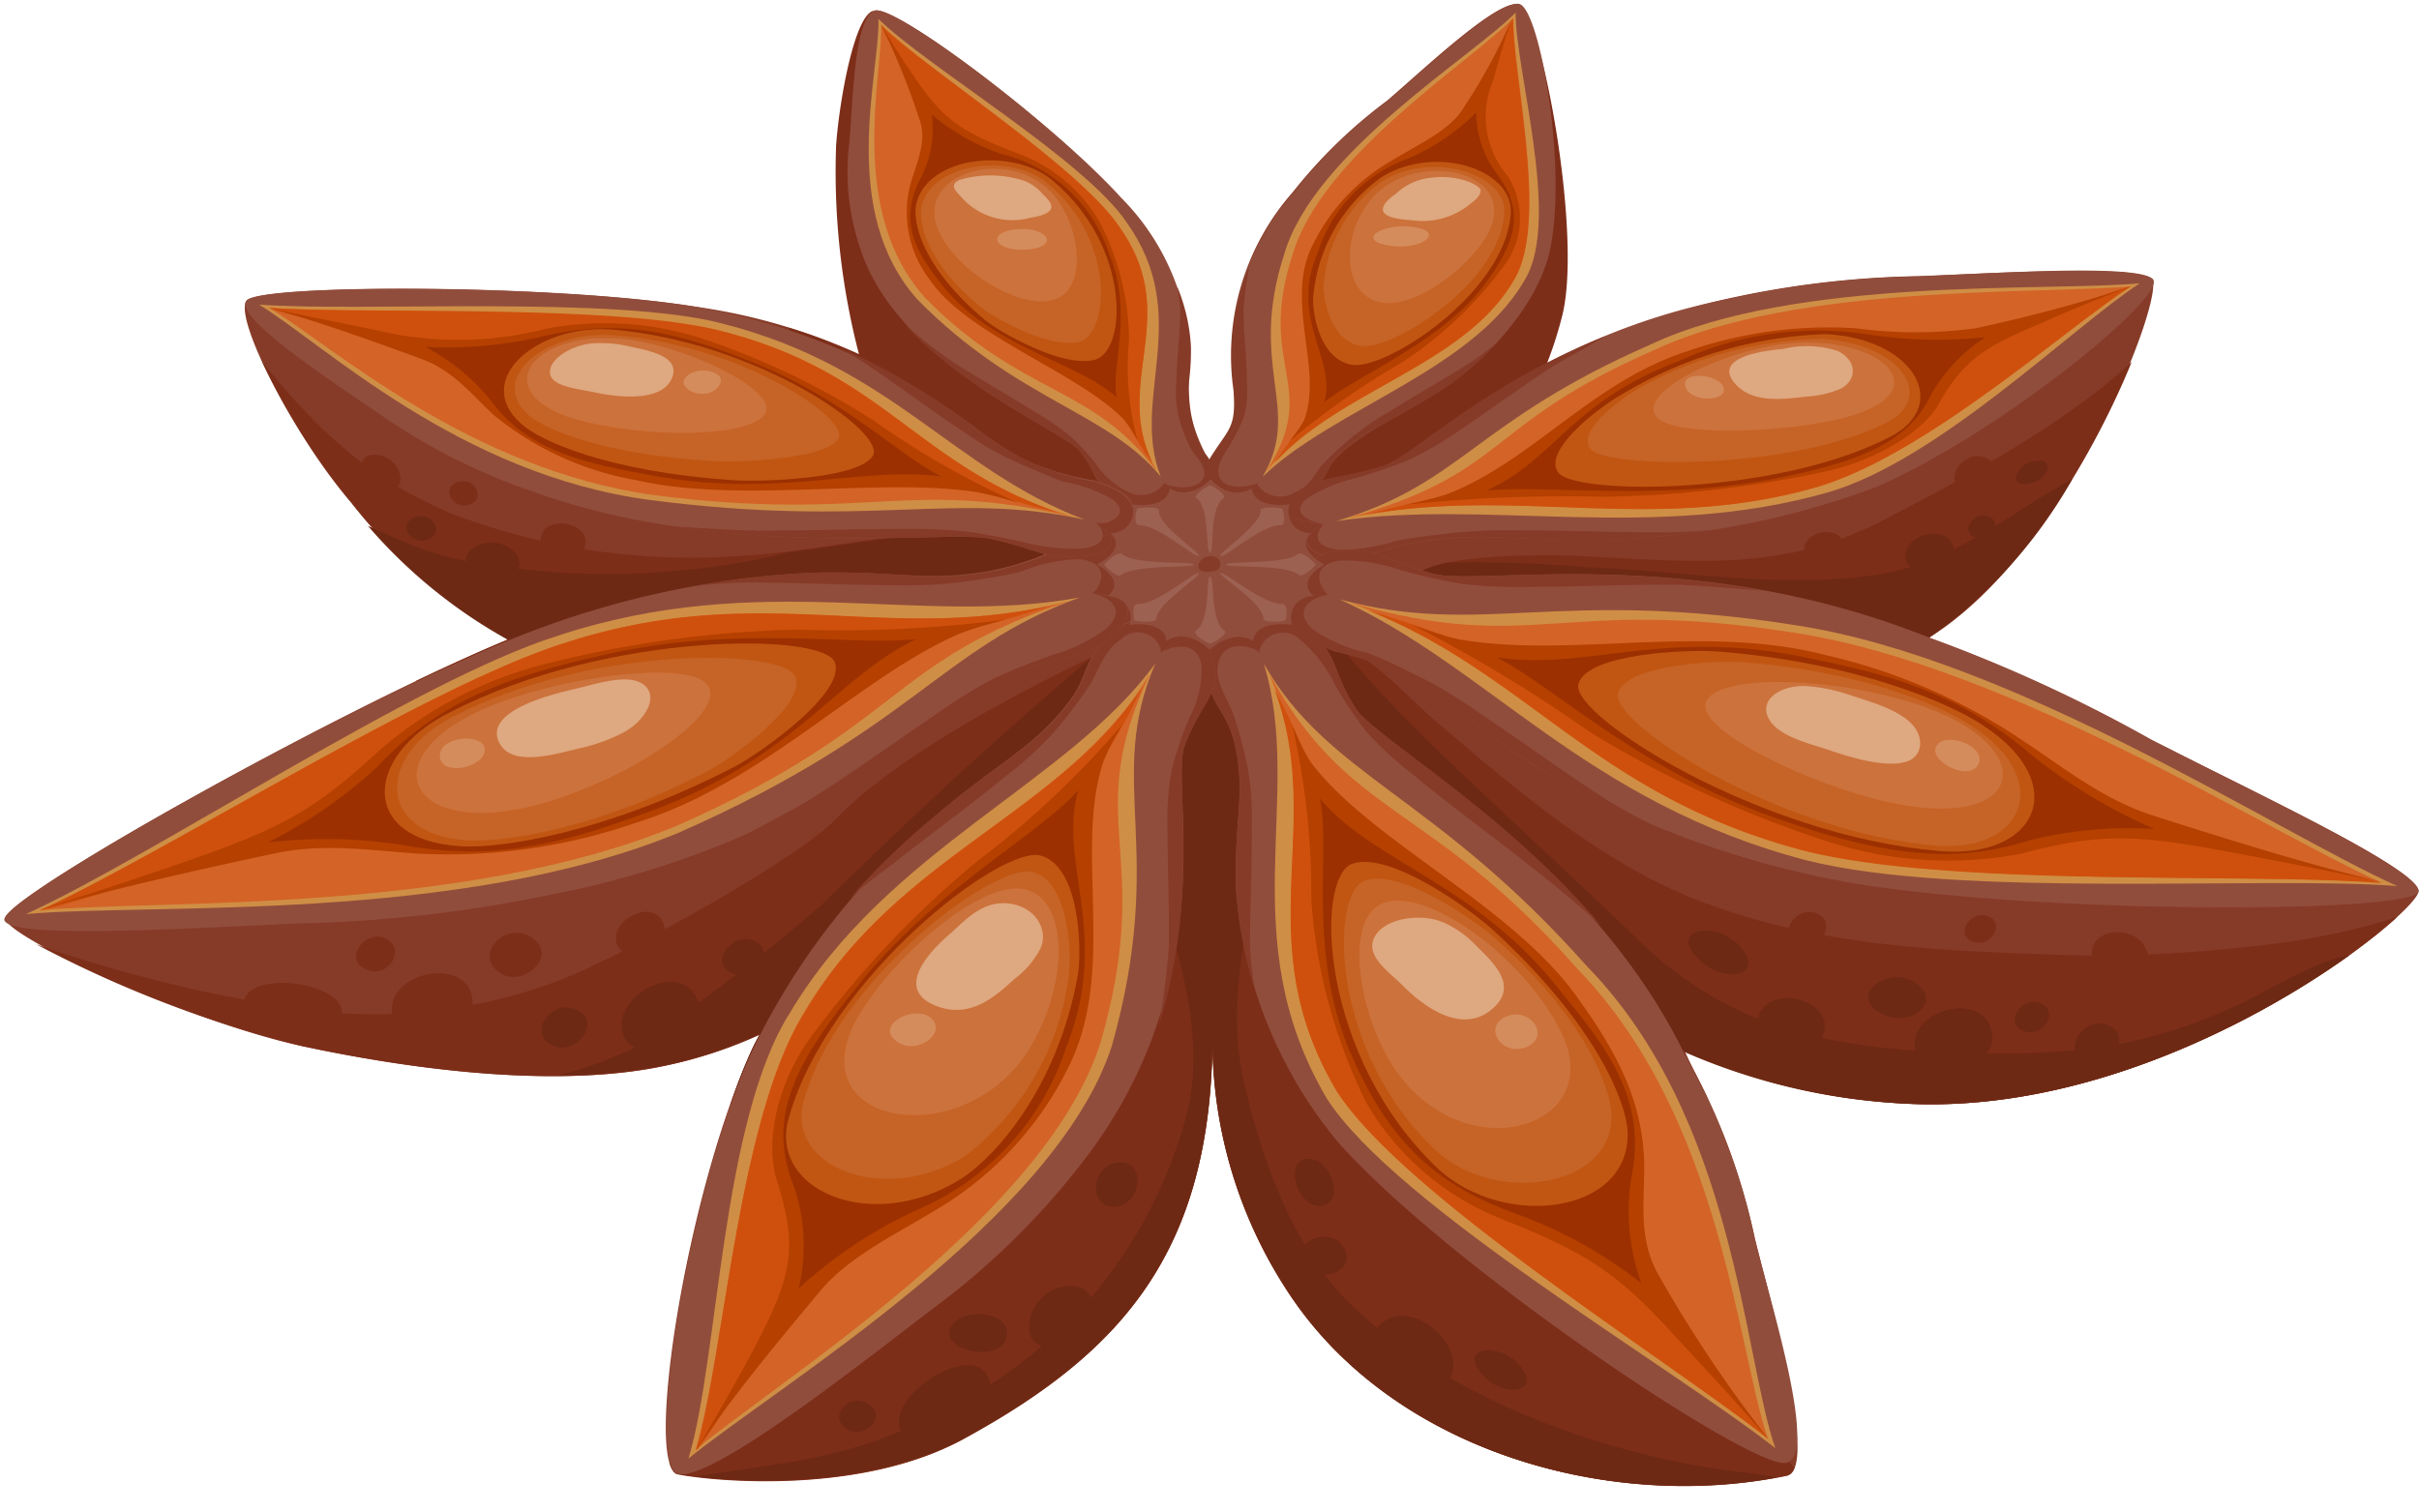 <svg xmlns="http://www.w3.org/2000/svg" viewBox="-0.2 -0.18 111.39 69.65"><title>Depositphotos_92215270_07</title><g data-name="Layer 2"><g data-name="Layer 1"><path d="M99.77 34.35l-1-.49a68.53 68.53 0 0 0-10.19-4.68c6.55-4.09 11-15.87 10.3-16.52s-7.63-.24-10.74-.12a44 44 0 0 0-8.62 1 30.18 30.18 0 0 0-8.69 3.37 18.05 18.05 0 0 0 .85-2.55c1-3.76-1-14.17-2-14.34s-4.33 3-6 4.43a23.11 23.11 0 0 0-4.35 4.22 11.37 11.37 0 0 0-2.73 9.13c.13 1.81-.23 1.72-1.14 3.22-1.13-2.08-.88-2.9-.92-5.24a11 11 0 0 0-3.16-6.84C48.38 5.56 41 0 40.07.31s-1.61 4.46-1.71 6.24a33.39 33.39 0 0 0 1.06 9.61 27.43 27.43 0 0 0-7.86-2.25c-6.53-1-19.77-1-20.4-.24S13.38 20 16 23a24.22 24.22 0 0 0 7.3 6.23c-8 3.3-23.46 12-23.26 12.91S8.62 46.91 13.7 48c5.64 1.21 12 1.9 16.66.92a20.56 20.56 0 0 0 4.43-1.45c-.13.24-.26.48-.36.7-3 6.51-5 19.23-3.41 19.54s8.41 1 13.22-1.66c7.3-4 11.32-8.64 11.4-18.36a21.12 21.12 0 0 0 3.64 11.87c4.82 7.13 14.72 9.91 22.8 8.23 1.46-.3-.72-7.88-1.47-10.93a29.57 29.57 0 0 0-3.25-8.54l-.06-.11a28.74 28.74 0 0 0 10.2 2.44c12.11.66 23.69-8.78 23.67-9.79s-7.38-4.46-11.4-6.51z" fill="#863b28"/><path d="M105.37 43.17a66.19 66.19 0 0 1-9.68.66c-6-.2-11.91-.31-17.66-2.53-4.54-1.74-8.53-5.21-12.16-8.3-1.34-1.14-3.66-3.85-5.57-3.75-2.34.12-.75 4.13-.1 5 3.1 4.32 7.75 7.55 11.49 11.3a24 24 0 0 0 6.73 4.84c-.3-.62-.64-1.28-1-2.06l-.06-.11a28.74 28.74 0 0 0 10.14 2.43c10 .55 19.64-5.8 22.68-8.59a31.43 31.43 0 0 1-4.81 1.11z" fill="#7d2e19"/><path d="M108 43.81c-1.6.24-4.06 1.83-5.24 2.33a23.32 23.32 0 0 1-6.78 2c-4.25.4-10.08.28-14.14-1a17 17 0 0 1-6.57-4c-6.43-6.19-10.82-9.88-13.84-13.68-1.44.43-2.22.7-2.27 2.12a8.08 8.08 0 0 0 1 2.69c2.63 3.66 6.37 6.54 9.73 9.62a18.79 18.79 0 0 0 2 1.29c2.11 1.17 5.42 3.1 5.4 3.06a28.74 28.74 0 0 0 10.21 2.41c8.24.45 16.23-3.78 20.5-6.84z" fill="#6e2914"/><path d="M82.08 67.79a.53.53 0 0 0 .35-.36c-.43-.5-.82-1-1.23-1.49a53.21 53.21 0 0 1-4.33-5.65c-1.65-2.43-3-5.17-4.88-7.43-1-1.18-2-2.2-3-3.3-1.79-2-4-3.6-5.49-5.75-1-1.43-1.64-2.94-2.46-4.43-1.3-2.36-2-5.23-3.51-7.34a2.65 2.65 0 0 0-3.29-1.14c-1.76.64-2.56 3-3.38 4.44-1.08 1.94-1.87 4-3 6A55.84 55.84 0 0 1 44.24 47c-1.74 2.29-3.91 4.17-5.41 6.59-1.06 1.7-2.12 3.4-3.15 5.13-.75 1.26-1.31 2.6-2 3.88a33.1 33.1 0 0 1-2.32 3.64c-.22.31-.48.63-.74.94.09.32.22.52.39.55 1.55.31 8.41 1 13.22-1.66 7.3-4 11.32-8.64 11.4-18.36a21.12 21.12 0 0 0 3.64 11.87c4.83 7.11 14.73 9.89 22.81 8.21z" fill="#7d2e19"/><path d="M81.61 67.87a11.08 11.08 0 0 0-1.47-.23c-6.3-.72-13.9-3.41-18.43-8.05-2.49-2.54-4-6.91-4.7-10.31-.79-3.75.53-8 1-11.75.15-1.28-.47-8.85-3.61-6.08-2.1 1.85-1.74 7-1.15 9.29.9 3.57 2.16 7.08 1.1 10.75a21.75 21.75 0 0 1-4.73 8.57 23.43 23.43 0 0 1-8.77 5.84c-3.06 1.23-5.89 1.4-9 1.93 2.43.29 8.18.5 12.38-1.79 7.3-4 11.32-8.64 11.4-18.36a21.12 21.12 0 0 0 3.64 11.87c4.73 7 14.31 9.8 22.34 8.32z" fill="#6e2914"/><path d="M88.63 29.19c4.31-2.69 7.71-8.71 9.33-12.7-3.12 2.94-8.41 5.72-11.43 7.28-4.88 2.53-9.06 1.86-14.75 1.63-1 0-7.94-.17-7.09 1.83.69 1.62 3.58 2.07 5.21 2.25a39.63 39.63 0 0 1 7.8 1.9c2.55.78 6.09-1.1 10.93-2.19z" fill="#7d2e19"/><path d="M88.63 29.19a22.34 22.34 0 0 0 6.6-7.31c-3.08 1.67-5.6 4-9.37 4.46-4.36.56-8.6-.23-12.93-.39a58.33 58.33 0 0 0-6.53-.21c-1.19.27-2 .72-1.7 1.48.69 1.62 3.58 2.07 5.21 2.25a39.63 39.63 0 0 1 7.8 1.9c2.54.79 6.08-1.09 10.92-2.18z" fill="#6e2914"/><path d="M62 22.94c.76-.21 1.51-.52 2.25-.79 1.09-.4 2.19-.6 3.29-.92a10.36 10.36 0 0 0 4.13-2.34A14.76 14.76 0 0 0 73.54 17c.51-.67 1-1.37 1.49-2.06a43.09 43.09 0 0 0-4.15 2 18.05 18.05 0 0 0 .85-2.55c.76-2.94-.29-9.94-1.25-12.94A14.8 14.8 0 0 1 70 4.8a26.88 26.88 0 0 1-1.64 4.4 40.43 40.43 0 0 1-2 3.77c-.47.85-.89 1.78-1.43 2.58a21.16 21.16 0 0 1-3.62 3.55 5.36 5.36 0 0 0-2 2.42c-.2.77 2.01 1.61 2.69 1.42z" fill="#7d2e19"/><path d="M51.47 20.18a17.23 17.23 0 0 0-1.55-1.71A10 10 0 0 0 48 17a16.82 16.82 0 0 1-3-2.36 21.06 21.06 0 0 1-2.16-3 15.66 15.66 0 0 1-1.27-1.95A17 17 0 0 1 40.24 5 26.89 26.89 0 0 1 40 .32c-.91.31-1.59 4.46-1.7 6.23a33.39 33.39 0 0 0 1.06 9.61 23.9 23.9 0 0 0-3.26-1.25 3.67 3.67 0 0 0 .8 1.09c.54.52 1.1 1 1.63 1.54A12.16 12.16 0 0 0 41.06 20a13.57 13.57 0 0 1 1.65 1.08A4 4 0 0 0 44 22a28.41 28.41 0 0 1 4.07 1 5.44 5.44 0 0 0 2.34.58c.47-.01 1.54-2.72 1.06-3.4z" fill="#7d2e19"/><path d="M47.23 23.59c-2.16-.25-4.47.75-6.6 1s-4.48.72-6.73.83a30.87 30.87 0 0 1-13.29-1.94c-3.9-1.63-6.28-3.95-8.74-7A32.62 32.62 0 0 0 16 23a24.22 24.22 0 0 0 7.3 6.23c-1.29.53-2.76 1.2-4.34 1.95.17.06.34.13.52.18 1.9.52 4.47.06 6.42 0a43.57 43.57 0 0 0 7.37-.74 120.15 120.15 0 0 1 13.4-2.23c1.25-.15 1.71-4.67.56-4.8z" fill="#7d2e19"/><path d="M31.27 28.9a90.79 90.79 0 0 1 13-1.19 19.06 19.06 0 0 0 3.14-.15 6.1 6.1 0 0 0 .43-2.62 5.66 5.66 0 0 0-1.12-.62 7.21 7.21 0 0 0-2.45-.49c-1.25.26-2.49.64-3.68.8-1.5.2-3 .45-4.53.63l-.82.21a35.84 35.84 0 0 1-12.41.44 15.43 15.43 0 0 1-5.09-1.43l-1-.44a23.61 23.61 0 0 0 6.45 5.25z" fill="#6e2914"/><path d="M50.27 30c-3.52 1.65-9.28 4.71-12 7.56-1.76 1.82-9.56 6.19-12.71 7.41a24 24 0 0 1-11.78 1.34 65.69 65.69 0 0 1-12.32-3A53.69 53.69 0 0 0 13.7 48c5.64 1.21 12 1.9 16.66.92a20.56 20.56 0 0 0 4.43-1.45c-.13.24-.26.48-.36.7-.36.78-.7 1.65-1 2.57a9.47 9.47 0 0 0 1.18-.68 28.56 28.56 0 0 0 2.09-2 34.24 34.24 0 0 0 7.3-9.84c.76-1.43 4.05-1.82 4.87-3.2.53-.95.92-4.1 1.4-5.02z" fill="#7d2e19"/><path d="M48.84 35c.56-.95.95-4.1 1.43-5.07-5.59 4.69-9.74 8.75-12.66 11.58a82.21 82.21 0 0 1-8.74 6.63 18.81 18.81 0 0 1-3.32 1.2 25.13 25.13 0 0 0 4.81-.45 20.56 20.56 0 0 0 4.43-1.45c-.13.24-.26.48-.36.7-.36.78-.7 1.65-1 2.57a9.47 9.47 0 0 0 1.18-.68 28.56 28.56 0 0 0 2.09-2 34.24 34.24 0 0 0 7.3-9.81c.73-1.43 4-1.82 4.84-3.22z" fill="#6e2914"/><path d="M54.59 15.77a11 11 0 0 0-3.16-6.84C48.38 5.56 41 0 40.07.31s-1 4.24-1.15 6a10.91 10.91 0 0 0 .51 5c1.73 5.32 9.25 8.28 10.07 9.26s.57 1.43 1.5 1.92 1.69.51 2 .22a1.16 1.16 0 0 0 .39-.65 2 2 0 0 0 1.66.34c.87-.28.72-.87.4-1.43s-.82-.66-1-1.78.17-1.73.14-3.42z" fill="#914d3c"/><path d="M53.25 21.77c-2.47-3-6.58-3.48-11.18-8.13-3.7-4.1-1.74-10.47-1.82-12.95 2.2 2.18 9.54 6.52 11.44 9.39 3.08 4.34.14 8.1 1.56 11.69z" fill="#cf8e45"/><path d="M53.06 21.51c-3-4-6.13-3.41-10.63-7.94-3.62-4-2-10.2-2.05-12.61 2.15 2.12 9.13 6.54 11 9.34 2.96 4.22-.57 7.25 1.68 11.21z" fill="#d46327"/><path d="M51.35 10.3C49.5 7.5 42.53 3.08 40.38 1c.73 1.77 3.26 4.93 4.37 6.41 1.37 1.76 5.08 6.3 5.82 9.08a13.52 13.52 0 0 0 2.29 4.62c-1.79-3.77 1.38-6.73-1.51-10.81z" fill="#cf500c"/><path d="M51.79 15.45A12 12 0 0 0 50.41 10a7.24 7.24 0 0 0-3.82-3.14c-2.62-1-3.33-1.58-4.52-3.25-.61-.88-1.21-1.8-1.72-2.7a34.58 34.58 0 0 1 1.79 4.41c.37 1-.14 2-.42 3a5.09 5.09 0 0 0 .9 4.39c1.7 2.52 6.76 4.24 8.88 6.38a5.19 5.19 0 0 1 .68 1 12.82 12.82 0 0 1-.39-4.64z" fill="#b54000"/><path d="M43.22 13c-1.06-1.37-2.13-2.8-1.06-4.9a5 5 0 0 0 .55-3 10 10 0 0 0 3.19 1.81 6.91 6.91 0 0 1 4.95 4.54c1.18 2.73.06 5.33.38 6.68-1.87-1.68-5.69-2.27-8.01-5.13z" fill="#9c3000"/><path d="M45.18 14.58c.64.52 3.47 2.17 5 1.82s1.72-5.2-1.87-8.23C46.47 6.57 42.54 7 42 9.18c-.2.82.22 2.93 3.18 5.4z" fill="#c05612"/><path d="M45 14c.57.45 3.09 1.89 4.47 1.57s1.77-4.64-1.43-7.3c-1.61-1.4-5.24-1-5.79 1-.18.73.14 2.59 2.75 4.73z" fill="#c66327"/><path d="M48.27 13.64c1.43-.36 1.37-2.67.47-4.24-1.74-3.14-6.93-1.8-5.74 1 .75 1.82 3.62 3.65 5.27 3.24z" fill="#cc723c"/><path d="M44.16 9a3.14 3.14 0 0 0 3.09.85c1.56-.25.83-.81.53-1.13a2.15 2.15 0 0 0-.78-.56 5 5 0 0 0-3-.06c-.6.26-.06.63.16.9z" fill="#dea880"/><path d="M47.15 11.31c1.41-.13.94-1-.4-.94-1.57.07-1.27 1.08.4.94z" fill="#d58c5c"/><path d="M51.65 22.42a3.62 3.62 0 0 1-1.37-1.22 11.25 11.25 0 0 0-1.16-1.26 13 13 0 0 0-1.73-1.19c-1.32-.83-2.64-1.56-3.9-2.39-.37-.24-1.36-1-2.1-1.67 2.91 3.22 7.49 5.13 8.11 5.89.84 1 .58 1.41 1.53 1.92s1.69.51 2 .22a1.16 1.16 0 0 0 .39-.65 1.32 1.32 0 0 1-1.77.35zM55.5 21c-.32-.56-.82-.66-1-1.78s.17-1.75.14-3.44A8.37 8.37 0 0 0 54 13a5.82 5.82 0 0 1 .14 1.17c0 1.1-.16 2.14-.17 3.25a4.85 4.85 0 0 0 .1 1.58 7.42 7.42 0 0 0 .54 1.44c.24.43.75.83.62 1.33s-1 .63-1.79.34a2 2 0 0 0 1.66.34c.9-.32.72-.91.4-1.45z" fill="#863b28"/><path d="M66.23 17.75c1.92-1.28 4.32-3.74 4.93-6.35C72 7.6 70.7.18 69.75 0s-4.33 3-6 4.43a23.11 23.11 0 0 0-4.35 4.22c-4.32 4.88-2.2 9.87-2.78 10.92s-1.31 1.28-1.23 2a1 1 0 0 0 1.22.86 4.37 4.37 0 0 0 1.12-.36s-.2.74.82.83a2.36 2.36 0 0 0 2.08-.9c.45-.53.19-.77 1.39-1.69s2.24-1.31 4.21-2.56z" fill="#914d3c"/><path d="M57.94 21.78c1.86-3.17-.71-5 1-10.27C60.33 6.82 67.6 2.44 69.59.4c0 2.68 1.95 9.05.59 12-2.25 4.41-8.93 6.17-12.24 9.38z" fill="#cf8e45"/><path d="M58.12 21.52c2.53-4-.49-4.75 1.19-9.94C60.63 7 67.54 2.65 69.48.66c0 2.61 1.54 8.89.2 11.75-2.22 4.32-8.48 5.32-11.56 9.11z" fill="#d46327"/><path d="M69.68 12.41c1.32-2.86-.24-9.14-.2-11.75-.91 1.76-1.69 5.34-2.19 6.94-.63 1.92-2.48 6.84-5 9.23a20.86 20.86 0 0 0-3.79 4.31c3.15-3.48 9.04-4.56 11.18-8.73z" fill="#cf500c"/><path d="M64.39 16.49a18.17 18.17 0 0 0 4.83-4.66 3.63 3.63 0 0 0 0-3.91 4.2 4.2 0 0 1-.66-4.4c.27-1 .56-2 .89-2.9a26 26 0 0 1-2.34 4.29c-.62.94-2 1.56-3.14 2.26A9 9 0 0 0 60.3 11c-1.42 2.62.46 5.78-.45 8.17a5.23 5.23 0 0 1-.71 1 36.72 36.72 0 0 1 5.25-3.68z" fill="#b54000"/><path d="M60.49 11.43a6.76 6.76 0 0 1 4.1-4.29A9.78 9.78 0 0 0 67.77 5a4.82 4.82 0 0 0 .87 2.71c1.36 1.72 1.12 3.16-.64 5.42-2 2.52-5.88 4.08-7.22 5.22.59-1.98-1.64-3.83-.29-6.92z" fill="#9c3000"/><path d="M60.28 13.4c-.08.64.21 2.94 1.76 3.22s7.11-3.32 7.33-7c.09-2-3.45-3.17-5.94-1.65a7.61 7.61 0 0 0-3.15 5.43z" fill="#c05612"/><path d="M60.76 12.9c-.06.56.26 2.6 1.68 2.85s6.47-2.88 6.63-6.16c.07-1.73-3.23-2.81-5.52-1.49a6.41 6.41 0 0 0-2.79 4.8z" fill="#c66327"/><path d="M63.43 13.76c1.5.26 3.94-1.54 4.84-3.09 1.73-3.1-3.67-4.11-5.52-1.43-1.25 1.76-1.03 4.23.68 4.52z" fill="#cc723c"/><path d="M64.12 8.71c-.4.28-1.51 1.13.66 1.25a3.45 3.45 0 0 0 2.76-.78c.25-.19.44-.37.44-.59S67 7.85 65.75 8a2.71 2.71 0 0 0-1.63.71z" fill="#dea880"/><path d="M63.75 11.13c1.4.24 2.56-.55 1.33-.82-1.43-.31-2.98.54-1.33.82z" fill="#d58c5c"/><path d="M55.93 21.72c-.13-.5.26-1 .5-1.4a7.4 7.4 0 0 0 .67-1.37 4.8 4.8 0 0 0 .12-1.52c0-1.11-.15-2.16-.16-3.25a15.56 15.56 0 0 1 .27-2.08c-1.43 3.59-.29 6.69-.73 7.49-.59 1-1.31 1.28-1.23 2a1 1 0 0 0 1.22.86 4.37 4.37 0 0 0 1.12-.36c-.83.27-1.64.18-1.78-.37zm4.71.25c.45-.53.19-.77 1.39-1.69s2.23-1.25 4.2-2.52a14.38 14.38 0 0 0 2.64-2.29 11.08 11.08 0 0 1-1.19.93c-1.26.82-2.59 1.55-3.91 2.38A12.85 12.85 0 0 0 62 20a14.44 14.44 0 0 0-1.35 1.27c-.35.41-.46.88-1.19 1.21a1.3 1.3 0 0 1-1.78-.36s-.2.74.82.83a2.36 2.36 0 0 0 2.13-.95z" fill="#863b28"/><path d="M56.71 40.69a20.63 20.63 0 0 0 4.69 11.72c5.12 5.78 19.25 15.23 20.68 14.78s-.73-7.28-1.48-10.32a29.57 29.57 0 0 0-3.25-8.54c-4.45-9.12-14.05-14.2-15.13-15.89s-.82-2.44-1.9-3.28-1.82-.86-2.15-.38a2.48 2.48 0 0 0-.38 1.12s-.86-1.07-1.78-.59-.77 1.49-.42 2.44.9 1.13 1.19 3-.14 3.04-.07 5.94z" fill="#914d3c"/><path d="M58 30.4c3 5.22 7.84 6 14.88 13.93 6.83 7 7.2 18 8.67 22.19-4.75-3.73-17.5-11.18-20.65-16.1C56.52 43 59.87 36.56 58 30.4z" fill="#cf8e45"/><path d="M58.24 30.85c3.75 6.78 7.37 5.84 14.22 13.62 6.63 6.86 7.33 17.48 8.75 21.62-4.62-3.64-16.77-11.22-19.85-16-4.3-7.27-.22-12.46-3.12-19.24z" fill="#d46327"/><path d="M61.35 50.07c3.08 4.8 15.23 12.38 19.85 16-2.14-3-7.53-8.46-9.73-11-2.54-3-8.56-10.81-9.89-15.57a35.29 35.29 0 0 0-3.09-7.92c2.37 6.42-1.28 11.49 2.86 18.49z" fill="#cf500c"/><path d="M60.18 41.23a25 25 0 0 0 2.51 9.33 12.55 12.55 0 0 0 6.19 5.38c4.28 1.68 5.59 2.71 8.19 5.57 1.4 1.51 2.86 3.09 4.2 4.64a60.81 60.81 0 0 1-5.07-7.56c-1-1.7-.66-3.46-.69-5.2-.06-2.76-1.19-5-3-7.52-3-4.33-9.59-7.27-12.35-10.94a10.19 10.19 0 0 1-.86-1.73 34.1 34.1 0 0 1 .88 8.03z" fill="#b54000"/><path d="M71.63 45.44c1.91 2.35 4 4.81 3.33 8.4a9.71 9.71 0 0 0 .42 5.08 20.78 20.78 0 0 0-5.51-3.1c-4.21-1.47-6.23-3.6-8-7.78-1.87-4.68-.77-9.14-1.3-11.45 2.43 2.93 7.24 3.94 11.06 8.85z" fill="#9c3000"/><path d="M68.62 42.72c-.94-.89-4.78-3.72-6.54-3.12s-1.55 8.91 4 14.11c3.08 2.75 8.78 2 8.67-1.74-.05-1.38-1.47-4.97-6.13-9.25z" fill="#c05612"/><path d="M68.67 43.06c-.85-.78-4.33-3.24-6-2.69s-1.62 8 3.34 12.52c2.73 2.41 8 1.65 8-1.67-.01-1.22-1.17-4.45-5.34-8.16z" fill="#c66327"/><path d="M63.53 41.4c-1.77.61-1.3 4.58.24 7.26 3.23 5.39 10.5 3.1 7.73-1.66-1.71-3.16-5.96-6.3-7.97-5.6z" fill="#cc723c"/><path d="M64.38 45.2c.61.62 2.59 2.44 4.15 1.08 1.27-1.1-.09-2.22-.77-2.92a4.68 4.68 0 0 0-1.51-1.06c-1.06-.45-2.87-.19-3.22.83-.27.79.79 1.51 1.35 2.07z" fill="#dea880"/><path d="M70.19 48c1-.55 0-1.8-1-1.37-1.19.46-.19 1.97 1 1.37z" fill="#d58c5c"/><path d="M59.67 29.29a6.1 6.1 0 0 1 1.61 2.09 18.19 18.19 0 0 0 1.46 2.17 17.41 17.41 0 0 0 2.19 2c1.72 1.43 3.47 2.68 5.24 4.09.54.42 2.21 1.73 3.38 2.84C68.92 37 63 33.73 62.22 32.44c-1.05-1.69-.83-2.42-1.91-3.29s-1.82-.86-2.15-.38a2.48 2.48 0 0 0-.38 1.12 1.11 1.11 0 0 1 1.89-.6zm-4.07 2.46c.36 1 .9 1.13 1.19 3s-.15 3-.07 5.89a18.13 18.13 0 0 0 .87 4.72 12.66 12.66 0 0 1-.23-2c0-1.88.1-3.67.08-5.58a12.44 12.44 0 0 0-.19-2.61 19.53 19.53 0 0 0-.66-2.47c-.28-.74-.84-1.42-.7-2.28s1-1.08 1.91-.58c0 0-.86-1.07-1.78-.59s-.78 1.54-.42 2.5z" fill="#863b28"/><path d="M43 37.29a32.34 32.34 0 0 0-8.54 10.88c-3 6.51-5 19.23-3.41 19.54s8.55-5.21 11.67-7.59A34.82 34.82 0 0 0 50 52.88c6.17-8.38 3.66-16.88 4.35-18.72s1.47-2.19 1.38-3.41-.65-1.64-1.29-1.48a3.67 3.67 0 0 0-1.2.61s.24-1.27-.82-1.42-1.77.68-2.32 1.59-.31 1.33-1.76 2.9-2.76 2.15-5.34 4.34z" fill="#914d3c"/><path d="M53 30.38c-2.33 5.43.56 8.5-2 17.61C48.4 56 35.78 63.53 31.5 67c1.4-4.59 1.49-15.52 4.68-20.54C40.68 38.91 49 35.88 53 30.38z" fill="#cf8e45"/><path d="M52.76 30.83c-3.26 6.93.27 8.15-2.28 17C48 55.71 36 63.17 31.83 66.59c1.35-4.48 1.95-15.24 5-20.14 4.38-7.45 12.06-9.13 15.93-15.62z" fill="#d46327"/><path d="M36.86 46.44c-3.08 4.9-3.68 15.67-5 20.14h.05c2.32-3 5.07-9.09 6.44-11.85 1.59-3.29 5.5-11.72 9.16-15.82a31.9 31.9 0 0 0 4.87-7.4c-4.03 5.93-11.32 7.79-15.52 14.93z" fill="#cf500c"/><path d="M44.86 39.44a45.31 45.31 0 0 0-7.61 8c-1.47 1.9-2.29 4.72-1.69 6.71 1 3.12.7 4.42-.91 7.54-.87 1.64-1.83 3.35-2.85 5 1.68-2.49 3.75-5 5.73-7.36 1.3-1.61 3.55-2.67 5.51-3.87a15.67 15.67 0 0 0 6-6.57c2.19-4.49.21-9.91 1.57-14a11 11 0 0 1 .89-1.72 42.14 42.14 0 0 1-6.64 6.27z" fill="#b54000"/><path d="M48.87 48.13a12.24 12.24 0 0 1-6.72 7.36 21.29 21.29 0 0 0-5.57 3.67 8.51 8.51 0 0 0-.2-4.64c-1.21-3-.25-5.44 2.93-9.3 3.39-4.32 8.39-7 10.14-9-.96 3.44 1.55 6.6-.58 11.91z" fill="#9c3000"/><path d="M49.43 44.75c.19-1.09.13-5-1.7-5.52s-9.81 5.69-11.6 12.05c-1 3.36 3.82 5.43 7.95 2.82 1.49-.96 4.4-4.1 5.35-9.35z" fill="#c05612"/><path d="M49 44.87c.16-1 .06-4.46-1.66-4.89s-9 4.95-10.53 10.56c-.82 3 3.64 4.83 7.39 2.56a12.47 12.47 0 0 0 4.8-8.23z" fill="#c66327"/><path d="M47 40.78c-1.85-.44-5.55 2.64-7.32 5.29-3.73 5.32 3.89 7.06 7.25 2.47 2.07-2.97 2.22-7.25.07-7.76z" fill="#cc723c"/><path d="M43.49 42.88c-.69.6-2.65 2.48-.56 3.28 1.68.64 2.87-.63 3.65-1.3a4.17 4.17 0 0 0 1.13-1.35c.41-.87-.28-2.08-1.71-2.09-1.13 0-1.89.93-2.51 1.46z" fill="#dea880"/><path d="M41.13 47.81c.92.63 2.31-.44 1.54-1.1s-2.67.36-1.54 1.1z" fill="#d58c5c"/><path d="M55.13 30.49a4.77 4.77 0 0 1-.57 2.4 17.73 17.73 0 0 0-.8 2.35 12.41 12.41 0 0 0-.2 2.61c0 1.91.09 3.7.06 5.58a34.25 34.25 0 0 1-.45 3.57c1.94-6.16.66-11.47 1.18-12.84.67-1.79 1.47-2.19 1.38-3.41s-.65-1.64-1.29-1.48a3.67 3.67 0 0 0-1.2.61c.89-.49 1.76-.34 1.89.61zm-5-.43c-.56.91-.31 1.33-1.76 2.9S45.58 35.1 43 37.29a33 33 0 0 0-4.11 3.95c.57-.55 1.33-1.11 2-1.61 1.77-1.4 3.52-2.66 5.25-4.08a17.29 17.29 0 0 0 2.19-2A21 21 0 0 0 50 31.34c.43-.7.6-1.51 1.42-2.07a1.1 1.1 0 0 1 1.87.62s.24-1.27-.82-1.42-1.82.68-2.37 1.59z" fill="#863b28"/><path d="M37.55 26.19A41.72 41.72 0 0 0 23 29.41C15 32.71-.2 41.24 0 42.19s9.54.32 13.64.16A63 63 0 0 0 25.28 41c12.31-2.36 19.48-9.52 21.6-10.31s3-.58 4-1.44 1.08-1.5.52-1.79a3.81 3.81 0 0 0-1.31-.33s1.28-.71.75-1.47-1.7-.64-2.83-.35a12.59 12.59 0 0 1-3.62.95c-2.23.25-3.45-.11-6.84-.07z" fill="#914d3c"/><path d="M49.52 27.34c-6.39 2.31-7.69 6.08-18.46 10.83C20.93 42.36 6.78 41.41 1 41.92c5.93-2.71 18-10.78 24.46-12.81 9.42-3.11 16.64-.41 24.06-1.77z" fill="#cf8e45"/><path d="M49 27.51c-8.36 2.81-7.54 5.69-18 10.33-9.85 4.09-23.66 3.41-29.31 3.9 5.73-2.64 17.77-10.32 24.1-12.3 9.21-3 14.92.23 23.21-1.93z" fill="#d46327"/><path d="M25.79 29.44c-6.34 2-18.38 9.66-24.15 12.31h.07c4.41-1.08 12.5-4.18 16.12-5.48 4.24-1.56 14.72-5.49 20.61-6.32a52.11 52.11 0 0 0 9.7-2.23c-7.84 1.71-13.44-1.18-22.35 1.72z" fill="#cf500c"/><path d="M36.51 28.82A51.76 51.76 0 0 0 25 30.38a18.63 18.63 0 0 0-7.73 4c-3 2.79-4.57 3.6-8.77 5.07-2.25.78-4.62 1.57-6.94 2.28 3.59-1 7.3-1.84 10.83-2.59 2.37-.52 4.53-.13 6.74 0a26.52 26.52 0 0 0 10-1.44C35 35.86 39.37 31 44 29a17 17 0 0 1 2.12-.64 59.78 59.78 0 0 1-9.61.46z" fill="#b54000"/><path d="M29.84 37.15c-3.26 1.19-6.73 2.42-11.19 1.64a22.87 22.87 0 0 0-6.51-.17 21.62 21.62 0 0 0 5.05-3.5c2.65-2.82 5.61-4.12 10.95-5.25C34 28.63 39.2 29.59 42 29.25c-3.75 1.81-5.53 5.42-12.16 7.9z" fill="#9c3000"/><path d="M33.65 35.12c1.22-.65 5.13-3.42 4.59-4.8s-10.46-1.43-17.71 2.3c-4 2-4.21 5.92.53 6.18 1.77.1 6.61-.58 12.59-3.68z" fill="#c05612"/><path d="M32.42 35.32c1.08-.58 4.54-3.06 4-4.34s-9.34-1.48-15.74 1.84c-3.49 1.75-3.62 5.39.58 5.7 1.61.11 5.89-.44 11.16-3.2z" fill="#c66327"/><path d="M32.44 31.46c-.58-1.16-5.42-.66-8.87.45-7.08 2.24-5.37 6.74 1.11 4.94 4.12-1.15 8.44-4.06 7.76-5.39z" fill="#cc723c"/><path d="M26.2 31.57c-1 .23-4.15 1-3.41 2.46.58 1.14 2.54.53 3.68.26a8.2 8.2 0 0 0 2-.71c1.09-.57 1.78-1.81.82-2.32-.76-.39-2.16.1-3.09.31z" fill="#dea880"/><path d="M20.06 34.7c.08.86 2 .51 2.06-.32s-2.18-.69-2.06.32z" fill="#d58c5c"/><path d="M50.78 28.74A7.56 7.56 0 0 1 48.21 30c-.92.35-1.8.65-2.7 1.1a22.29 22.29 0 0 0-2.64 1.64C41 34 39.23 35.29 37.28 36.53c-.59.38-2.44 1.38-4 2.17 7.49-3.06 12-7.37 13.59-8 2.09-.79 3-.58 4-1.44s1.08-1.5.52-1.79a3.81 3.81 0 0 0-1.31-.33c1.06.24 1.47.86.7 1.6zm-2.72-3.4a12.59 12.59 0 0 1-3.62.95c-2.28.22-3.49-.14-6.88-.1a35.1 35.1 0 0 0-5.64.61c.79-.08 1.59-.15 2.38-.15 2.21 0 4.29.12 6.53.12a21.84 21.84 0 0 0 3.08-.12c1-.14 2-.27 2.94-.51a7.22 7.22 0 0 1 2.69-.56c1.1.13 1.22.85.6 1.58 0 0 1.28-.71.75-1.47s-1.7-.64-2.84-.35z" fill="#863b28"/><path d="M42.49 18a30.22 30.22 0 0 0-10.94-4.1c-6.53-1-19.77-1-20.4-.24s4.07 3.82 6.16 5.25a28 28 0 0 0 7 3.54c8.88 3.23 19 1.77 21 2.17s2.47.89 3.89.84 1.92-.41 1.75-.81a2.23 2.23 0 0 0-.67-.75s1.45.14 1.64-.53-.74-1.1-1.75-1.42A12.52 12.52 0 0 1 47 21c-1.71-.87-2.27-1.61-4.51-3z" fill="#914d3c"/><path d="M49.73 23.75c-6.08-1.32-9.79.42-20-.9-8.79-1.17-15-7.17-18-9 4.69.35 16.39-.44 21.36.88 7.8 1.99 10.57 6.71 16.64 9.02z" fill="#cf8e45"/><path d="M49.22 23.63c-7.71-1.82-9.36.26-19.27-1-8.56-1.18-14.83-6.87-17.75-8.63 4.58.34 16-.17 20.91 1.12 7.6 1.88 8.89 6.32 16.11 8.51z" fill="#d46327"/><path d="M33.12 15.09C28.25 13.8 16.78 14.3 12.2 14c2.79.92 9 1.89 11.74 2.43 3.37.64 12.18 2.33 16.42 4.25a45.79 45.79 0 0 0 8.08 2.72c-6.44-2.27-8-6.4-15.32-8.31z" fill="#cf500c"/><path d="M40 19.17a35.85 35.85 0 0 0-8-3.8 14.64 14.64 0 0 0-7-.42 16.33 16.33 0 0 1-8 .05c-1.62-.32-3.29-.67-4.85-1 2.37.64 4.69 1.49 7 2.33 1.55.56 2.36 1.66 3.38 2.6a14.15 14.15 0 0 0 6.54 3c4.85 1.11 11.18-.14 15.73.56a16.76 16.76 0 0 1 1.9.5 38.26 38.26 0 0 1-6.7-3.82z" fill="#b54000"/><path d="M29.84 21.72c-2.74-.51-5.56-1-7.31-3.29a9.57 9.57 0 0 0-3.14-2.63 19.68 19.68 0 0 0 5.07-.41c3.38-.84 5.9-.52 9.7 1 4.38 1.65 7 4.41 9 5.38-3.71-.5-7.52 1.02-13.32-.05z" fill="#9c3000"/><path d="M33.61 21.94c1.22.08 5.7-.05 6.38-1.12S34.64 15.56 28 15c-3.48-.27-6.47 2.32-4.21 4.33.85.79 4.02 2.23 9.82 2.61z" fill="#c05612"/><path d="M32.73 21.06c1.07.06 5-.08 5.66-1s-4.55-4.41-10.39-4.8c-3.08-.21-5.79 2-3.84 3.7.71.62 3.46 1.82 8.57 2.1z" fill="#c66327"/><path d="M35 18.92c.67-.91-2.31-2.52-5-3.21-5.24-1.37-8.28 2.09-3.66 3.43 3.09.86 7.89.86 8.66-.22z" fill="#cc723c"/><path d="M27.12 17.88c.76.17 3.17.59 3.64-.69.37-1-1.2-1.24-2-1.42a5.81 5.81 0 0 0-1.62-.14c-1 .06-2.17.76-2 1.46.17.55 1.29.64 1.98.79z" fill="#dea880"/><path d="M32.89 17.61c.5-.66-.92-1-1.48-.45s.88 1.23 1.48.45z" fill="#d58c5c"/><path d="M49.53 25.09a9.57 9.57 0 0 1-2.75-.34c-.9-.18-1.72-.36-2.67-.47a27.24 27.24 0 0 0-3-.1c-2.19 0-4.26.09-6.43.08-.65 0-2.54-.1-4.06-.22 6.92 1.05 13.15.28 14.69.58 2 .4 2.47.89 3.89.84s1.92-.41 1.75-.81a2.23 2.23 0 0 0-.67-.75c.56.56.36 1.1-.75 1.19zm.65-3.09A12.52 12.52 0 0 1 47 21c-1.69-.84-2.25-1.57-4.49-3a26.23 26.23 0 0 0-4.05-2.16 19.26 19.26 0 0 1 1.66 1.05c1.39.94 2.65 1.9 4.11 2.86A15.22 15.22 0 0 0 46.36 21c.77.34 1.56.69 2.38 1a7 7 0 0 1 2.3.83c.69.55.24 1-.76 1.18 0 0 1.45.14 1.64-.53s-.73-1.2-1.74-1.48z" fill="#863b28"/><path d="M73.25 24.68a38.36 38.36 0 0 0 12.9-2.41c5.75-2.48 13.54-8.88 12.78-9.6s-7.63-.24-10.74-.12a44 44 0 0 0-8.62 1c-9.29 1.77-14.22 7.15-16.07 7.74s-2.7.43-3.64 1.08-.95 1.13-.39 1.34a4.83 4.83 0 0 0 1.29.25s-1.21.53-.63 1.11 1.75.48 2.85.26a14.42 14.42 0 0 1 3.47-.71c2.2-.18 3.46.09 6.8.06z" fill="#914d3c"/><path d="M61.34 23.82c5.81-1.73 6.34-4.57 14.46-8.13 6.7-3.15 18.27-2.43 22.53-2.82C95.2 14.91 89.09 21 84 22.49c-8.06 2.31-15.72.3-22.66 1.33z" fill="#cf8e45"/><path d="M61.84 23.69c7.51-2.11 6.21-4.28 14.14-7.75 6.56-3.07 17.77-2.56 21.94-2.93-3.06 2-9.43 7.75-14.43 9.24-7.81 2.24-14.08-.18-21.65 1.44z" fill="#d46327"/><path d="M83.5 22.24c5-1.49 11.36-7.25 14.43-9.24-2.86.81-7.81 3.14-10.24 4.12-3 1.17-10.92 4.12-16.17 4.74a56.76 56.76 0 0 0-8.83 1.67c7.15-1.28 13.31.89 20.81-1.29z" fill="#cf500c"/><path d="M73.57 22.7a51.7 51.7 0 0 0 10.3-1.17c2.13-.46 4.35-1.7 5.14-3 1.18-2.1 2.09-2.7 4.75-3.81 1.37-.62 2.81-1.21 4.24-1.72a72.55 72.55 0 0 1-7.23 1.94 20.62 20.62 0 0 1-5.51 0A19.83 19.83 0 0 0 77.49 16c-4.41 1.42-7.11 5.06-11.08 6.59a16.72 16.72 0 0 1-1.92.48 70.44 70.44 0 0 1 9.08-.37z" fill="#b54000"/><path d="M77.12 16.45a15.21 15.21 0 0 1 8.68-1.23 20.81 20.81 0 0 0 5.43.13A7.61 7.61 0 0 0 88.72 18c-1 2.12-3.1 3.1-7.6 3.94-5.12.93-10.27.21-12.86.47 3.14-1.41 3.87-4.09 8.86-5.96z" fill="#9c3000"/><path d="M74.46 18c-.89.49-3.7 2.57-2.89 3.6S81.83 22.65 87 19.85c2.59-1.48.87-4.45-3.14-4.64a19.49 19.49 0 0 0-9.4 2.79z" fill="#c05612"/><path d="M75.48 17.59c-.77.39-3.19 2.07-2.42 2.93s9.16 1 13.63-1.24c2.27-1.18.64-3.64-3-3.85a17.8 17.8 0 0 0-8.21 2.16z" fill="#c66327"/><path d="M76.13 19.07c.87.82 5.28.71 8.1.11 5.54-1.19 1.93-4.33-2.9-3.42-3.19.6-6.19 2.38-5.2 3.31z" fill="#cc723c"/><path d="M81.92 15.89c-.81.07-3.26.36-2.25 1.57.83 1 2.39.72 3.31.63a4.89 4.89 0 0 0 1.52-.34c.75-.33.92-1.25-.06-1.76a4.65 4.65 0 0 0-2.52-.1z" fill="#dea880"/><path d="M77.43 17.68c.28.69 1.91.64 1.74 0s-2.07-.82-1.74 0z" fill="#d58c5c"/><path d="M60 22.77a7.26 7.26 0 0 1 2.32-.95c.82-.26 1.6-.49 2.37-.83a15.25 15.25 0 0 0 2.15-1.23c1.47-1 2.73-1.91 4.13-2.85.41-.28 1.72-1 2.81-1.63-5.87 2.35-8.89 5.53-10.3 6-1.86.59-2.7.43-3.64 1.08s-.95 1.13-.39 1.34a4.83 4.83 0 0 0 1.29.25c-.98-.17-1.41-.64-.74-1.18zm3 2.55a14.42 14.42 0 0 1 3.47-.71c2.2-.16 3.46.1 6.81.08a40.65 40.65 0 0 0 5.36-.46c-.75.06-1.5.11-2.28.11-2.17 0-4.24-.09-6.43-.09a27.25 27.25 0 0 0-3 .09c-.95.11-1.93.21-2.82.38a8.58 8.58 0 0 1-2.61.42c-1.1-.1-1.28-.64-.72-1.19 0 0-1.21.53-.63 1.11s1.72.47 2.85.26z" fill="#863b28"/><path d="M70.55 35.14a43.38 43.38 0 0 0 14.89 5.41c8.93 1.4 25.75 1.32 25.73.31s-8.7-5.09-12.35-7a68.57 68.57 0 0 0-10.28-4.71C77.69 24.84 68 26.8 65.86 26.26s-2.64-1.18-4-1.11-1.89.54-1.67 1.08a3 3 0 0 0 .76 1s-1.5-.19-1.65.71.86 1.47 2 1.89a13.29 13.29 0 0 1 3.6 1.32c1.94 1.11 2.72 2.08 5.65 3.99z" fill="#914d3c"/><path d="M61.49 27.43c6.59 1.76 10-.57 21.07 1.2 10.07 1.56 22.13 9.54 27.63 12C104 40.16 90 41.21 83 39.45c-10.19-2.66-14.69-8.94-21.51-12.02z" fill="#cf8e45"/><path d="M62 27.59c8.5 2.43 9.6-.35 20.46 1.38 9.84 1.52 21.69 9.11 27 11.5-6-.45-19.9.22-26.68-1.5-9.86-2.6-12.72-8.46-20.78-11.38z" fill="#d46327"/><path d="M82.86 39c6.78 1.72 20.66 1 26.68 1.5h-.06c-4.37-1.29-12.7-2.59-16.48-3.3-4.42-.85-15.5-3.1-21-5.66a56.53 56.53 0 0 0-9.25-3.62c7.49 3 10.51 8.54 20.11 11.08z" fill="#cf500c"/><path d="M73 33.53a51.06 51.06 0 0 0 11 5.06 17.9 17.9 0 0 0 8.82.56c3.74-1 5.45-.88 9.75-.07 2.29.43 4.68.89 7 1.39-3.59-.85-7.22-2-10.67-3.1-2.3-.75-4.09-2.21-6-3.47a27 27 0 0 0-9-3.9c-5.69-1.48-11.93.18-17-.75a16.52 16.52 0 0 1-2.11-.67A66.57 66.57 0 0 1 73 33.53z" fill="#b54000"/><path d="M83.07 30.13c3.24.68 6.66 1.39 10.18 4.38A24.89 24.89 0 0 0 99 38a19 19 0 0 0-5.81.54c-3.54 1.13-6.86.69-12.25-1.27-5.85-2.19-9.69-5.88-12.21-7.17 4.18.63 7.68-1.39 14.34.03z" fill="#9c3000"/><path d="M78.93 29.83c-1.34-.11-6.07.07-6.45 1.5s8.29 7 16.66 7.69c4.45.37 6.08-3.09 2-5.77-1.44-.99-5.79-2.91-12.21-3.42z" fill="#c05612"/><path d="M80 30.32c-1.18-.09-5.38.12-5.7 1.45s7.33 6.41 14.7 7c3.91.3 5.36-2.92 1.81-5.36-1.26-.94-5.09-2.68-10.81-3.09z" fill="#c66327"/><path d="M78.34 32.21c-.33 1.16 4 3.37 7.57 4.35 7.38 2 8.15-2.48 1.92-4.38-3.93-1.23-9.13-1.31-9.49.03z" fill="#cc723c"/><path d="M84.15 34.41c1 .34 4 1.29 4.07-.34 0-1.3-2-1.83-3.12-2.2a8.23 8.23 0 0 0-2.1-.45c-1.22-.07-2.33.67-1.68 1.62.51.75 1.93 1.06 2.83 1.37z" fill="#dea880"/><path d="M90.91 35c.36-.79-1.48-1.52-1.93-.84s1.52 1.73 1.93.84z" fill="#d58c5c"/><path d="M61.53 25.64a7.91 7.91 0 0 1 2.83.46 28 28 0 0 0 2.8.62 21.89 21.89 0 0 0 3.08.13c2.24 0 4.33-.11 6.54-.1.66 0 2.64.14 4.26.29-7.47-1.4-13.55-.37-15.18-.78-2.13-.53-2.64-1.18-4-1.11s-1.89.54-1.67 1.08a3 3 0 0 0 .76 1c-.67-.75-.52-1.46.58-1.59zm-.31 4.18a13.29 13.29 0 0 1 3.6 1.32c2 1.12 2.81 2.1 5.74 4a35.54 35.54 0 0 0 5.36 2.69 25.21 25.21 0 0 1-2.21-1.22c-1.94-1.25-3.67-2.54-5.57-3.8a22.36 22.36 0 0 0-2.64-1.65c-.9-.45-1.81-.92-2.73-1.27a7.08 7.08 0 0 1-2.54-1.1c-.77-.73-.34-1.35.67-1.57 0 0-1.5-.19-1.65.71s.86 1.46 1.97 1.89z" fill="#863b28"/><path d="M53.51 29.34c1-.64 2 .41 2 .41s1-1 2-.41c.09-1 1.79-.74 1.79-.74a1 1 0 0 1 1-1.32c-.88-.74.49-1.46.49-1.46s-1.42-.71-.61-1.45a1 1 0 0 1-1-1.32s-1.62.24-1.74-.74c-1 .63-1.89-.41-1.89-.41s-.93 1-1.89.41c-.11 1-1.73.74-1.73.74a1 1 0 0 1-1 1.32c.82.74-.61 1.45-.61 1.45s1.38.72.49 1.46a1 1 0 0 1 1 1.32s1.62-.24 1.7.74z" fill="#914d3c"/><path d="M55 26c.1.24.68.19.87.07s.19-.53-.18-.62-.81.23-.69.55z" fill="#863b28"/><path d="M55.52 25.26c-.21 0 0-2.07-.62-2.49-.18-.12.39-.51.62-.6.23.09.79.47.62.6-.69.48-.41 2.49-.62 2.49z" fill="#9d6152"/><path d="M55.52 26.38c.21 0 0 2.07.66 2.49.19.12-.41.51-.66.6-.25-.09-.84-.48-.65-.6.71-.47.44-2.49.65-2.49z" fill="#9d6152"/><path d="M56.26 25.82c0-.16 2.77 0 3.31-.48.15-.14.69.3.81.48-.11.18-.61.61-.78.48-.6-.53-3.33-.3-3.34-.48z" fill="#9d6152"/><path d="M54.77 25.82c0 .16-2.76 0-3.34.48-.16.14-.67-.3-.78-.48.12-.18.65-.61.81-.48.62.53 3.31.32 3.31.48z" fill="#9d6152"/><path d="M55 25.43c-.15.11-1.91-1.47-2.75-1.42-.23 0-.18-.57-.08-.76.25-.07 1-.1 1 .08-.09.67 1.97 1.98 1.83 2.1z" fill="#9d6152"/><path d="M56 26.22c.15-.11 2 1.47 2.85 1.42.24 0 .22.57.13.76-.26.07-1 .1-1-.08.02-.71-2.08-1.99-1.98-2.1z" fill="#9d6152"/><path d="M56 25.43c-.15-.11 1.92-1.46 1.85-2.1 0-.18.74-.15 1-.08.09.19.15.77-.09.76-.89-.01-2.57 1.53-2.76 1.42z" fill="#9d6152"/><path d="M55 26.22c.15.11-2 1.46-1.95 2.1 0 .18-.78.15-1 .08-.09-.19-.11-.77.13-.76.91.04 2.66-1.53 2.82-1.42z" fill="#9d6152"/><path d="M25.3 48c1 .43 2.26-1.07 1.07-1.66S24 47.48 25.3 48z" fill="#6e2914"/><path d="M51.34 55.37c1.07-.25 1.21-2.19-.11-2s-1.29 2.33.11 2z" fill="#6e2914"/><path d="M38.82 65.67c.74.45 1.89-.56 1-1.17s-1.97.57-1 1.17z" fill="#6e2914"/><path d="M22.87 44.66c1 .64 2.66-.79 1.44-1.64s-2.81.81-1.44 1.64z" fill="#7d2e19"/><path d="M41.21 65.09c-.39 2.22 4.56.2 4.16-1.63s-3.88.02-4.16 1.63z" fill="#6e2914"/><path d="M43.65 60.83c-.83 1.14 2.15 1.84 2.49.63s-1.88-1.46-2.49-.63z" fill="#6e2914"/><path d="M24.84 24.26c-.73.94 1.52 1.83 1.88.79s-1.35-1.47-1.88-.79z" fill="#7d2e19"/><path d="M28.16 43.06c.06 1.35 2.66.47 2.2-.69s-2.24-.29-2.2.69z" fill="#7d2e19"/><path d="M87.56 25.24c-.3 1.27 2.35 1.13 2.22-.07s-2-.86-2.22.07z" fill="#6e2914"/><path d="M81 46.23c-1.18 1.34 2.11 2.87 2.73 1.33s-1.87-2.31-2.73-1.33z" fill="#6e2914"/><path d="M88 47.6c-.48 2 3.74 1.81 3.54-.11s-3.2-1.36-3.54.11z" fill="#6e2914"/><path d="M63.92 60.49c-2.24.72.44 4.66 2.18 3.35s-.55-3.84-2.18-3.35z" fill="#6e2914"/><path d="M11.41 45.41c-1.72 1.15 3.12 2.83 4 1.45s-2.74-2.29-4-1.45z" fill="#7d2e19"/><path d="M17.88 46c-.5 2.11 3.89 1.88 3.68-.12-.18-1.88-3.32-1.43-3.68.12z" fill="#7d2e19"/><path d="M28.42 47.11c.13 2.17 4.29.65 3.52-1.21s-3.62-.38-3.52 1.21z" fill="#6e2914"/><path d="M18.11 21.4c-.48-.91-2.07-.88-1.55.25s2.17.94 1.55-.25z" fill="#7d2e19"/><path d="M19.7 23.8c-.48-.52-1.59 0-1.05.65s1.68.03 1.05-.65z" fill="#6e2914"/><path d="M23.17 25c-1.09-.64-2.72.44-1.45 1.27s2.88-.4 1.45-1.27z" fill="#6e2914"/><path d="M48.61 59.11c-1.66.41-2.11 3.12-.09 2.73s2.26-3.27.09-2.73z" fill="#6e2914"/><path d="M17.45 43c-.88-.3-1.85 1-.8 1.47s1.96-1.03.8-1.47z" fill="#7d2e19"/><path d="M21.68 22.26c-.38-.56-1.52-.2-1.1.5s1.59.24 1.1-.5z" fill="#7d2e19"/><path d="M91.15 20.87c-.94-.32-2 1.11-.85 1.56s2.08-1.15.85-1.56z" fill="#7d2e19"/><path d="M91.31 23.58c-.62-.21-1.29.73-.56 1s1.37-.73.56-1z" fill="#6e2914"/><path d="M93.47 21.05c-.8.13-1.26 1.18-.3 1.06s1.35-1.24.3-1.06z" fill="#6e2914"/><path d="M84 24.33c-.88-.09-1.66.91-.62 1.07s1.81-.95.62-1.07z" fill="#7d2e19"/><path d="M96.77 47c-1-.34-2.11 1.19-.91 1.68s2.24-1.27.91-1.68z" fill="#6e2914"/><path d="M83.37 41.86c-.86-.29-1.8 1-.78 1.43s1.91-1.05.78-1.43z" fill="#7d2e19"/><path d="M79.84 43.32c-1.07-1.08-3.15-.74-1.91.6s3.32.82 1.91-.6z" fill="#6e2914"/><path d="M91.28 42c-.72-.24-1.5.85-.65 1.19s1.59-.93.65-1.19z" fill="#7d2e19"/><path d="M98.6 43.48c-.62-1.24-3-.83-2.37.71s3.18.91 2.37-.71z" fill="#7d2e19"/><path d="M93.68 46c-.78-.26-1.63.92-.71 1.3s1.74-.98.71-1.3z" fill="#6e2914"/><path d="M87.85 45c-1.21-.63-2.91.64-1.49 1.47s3.07-.61 1.49-1.47z" fill="#6e2914"/><path d="M59.85 53.22c-.89.23-.28 2.32.84 2.13s.31-2.44-.84-2.13z" fill="#6e2914"/><path d="M61.59 57.16c-.65-.84-2.41-.17-1.68.89s2.54.2 1.68-.89z" fill="#6e2914"/><path d="M69.72 62.64c-.91-1-2.74-.8-1.71.44s2.9.87 1.71-.44z" fill="#6e2914"/><path d="M34.41 43.11c-.94-.32-2 1.11-.85 1.56s2.08-1.15.85-1.56z" fill="#6e2914"/></g></g></svg>